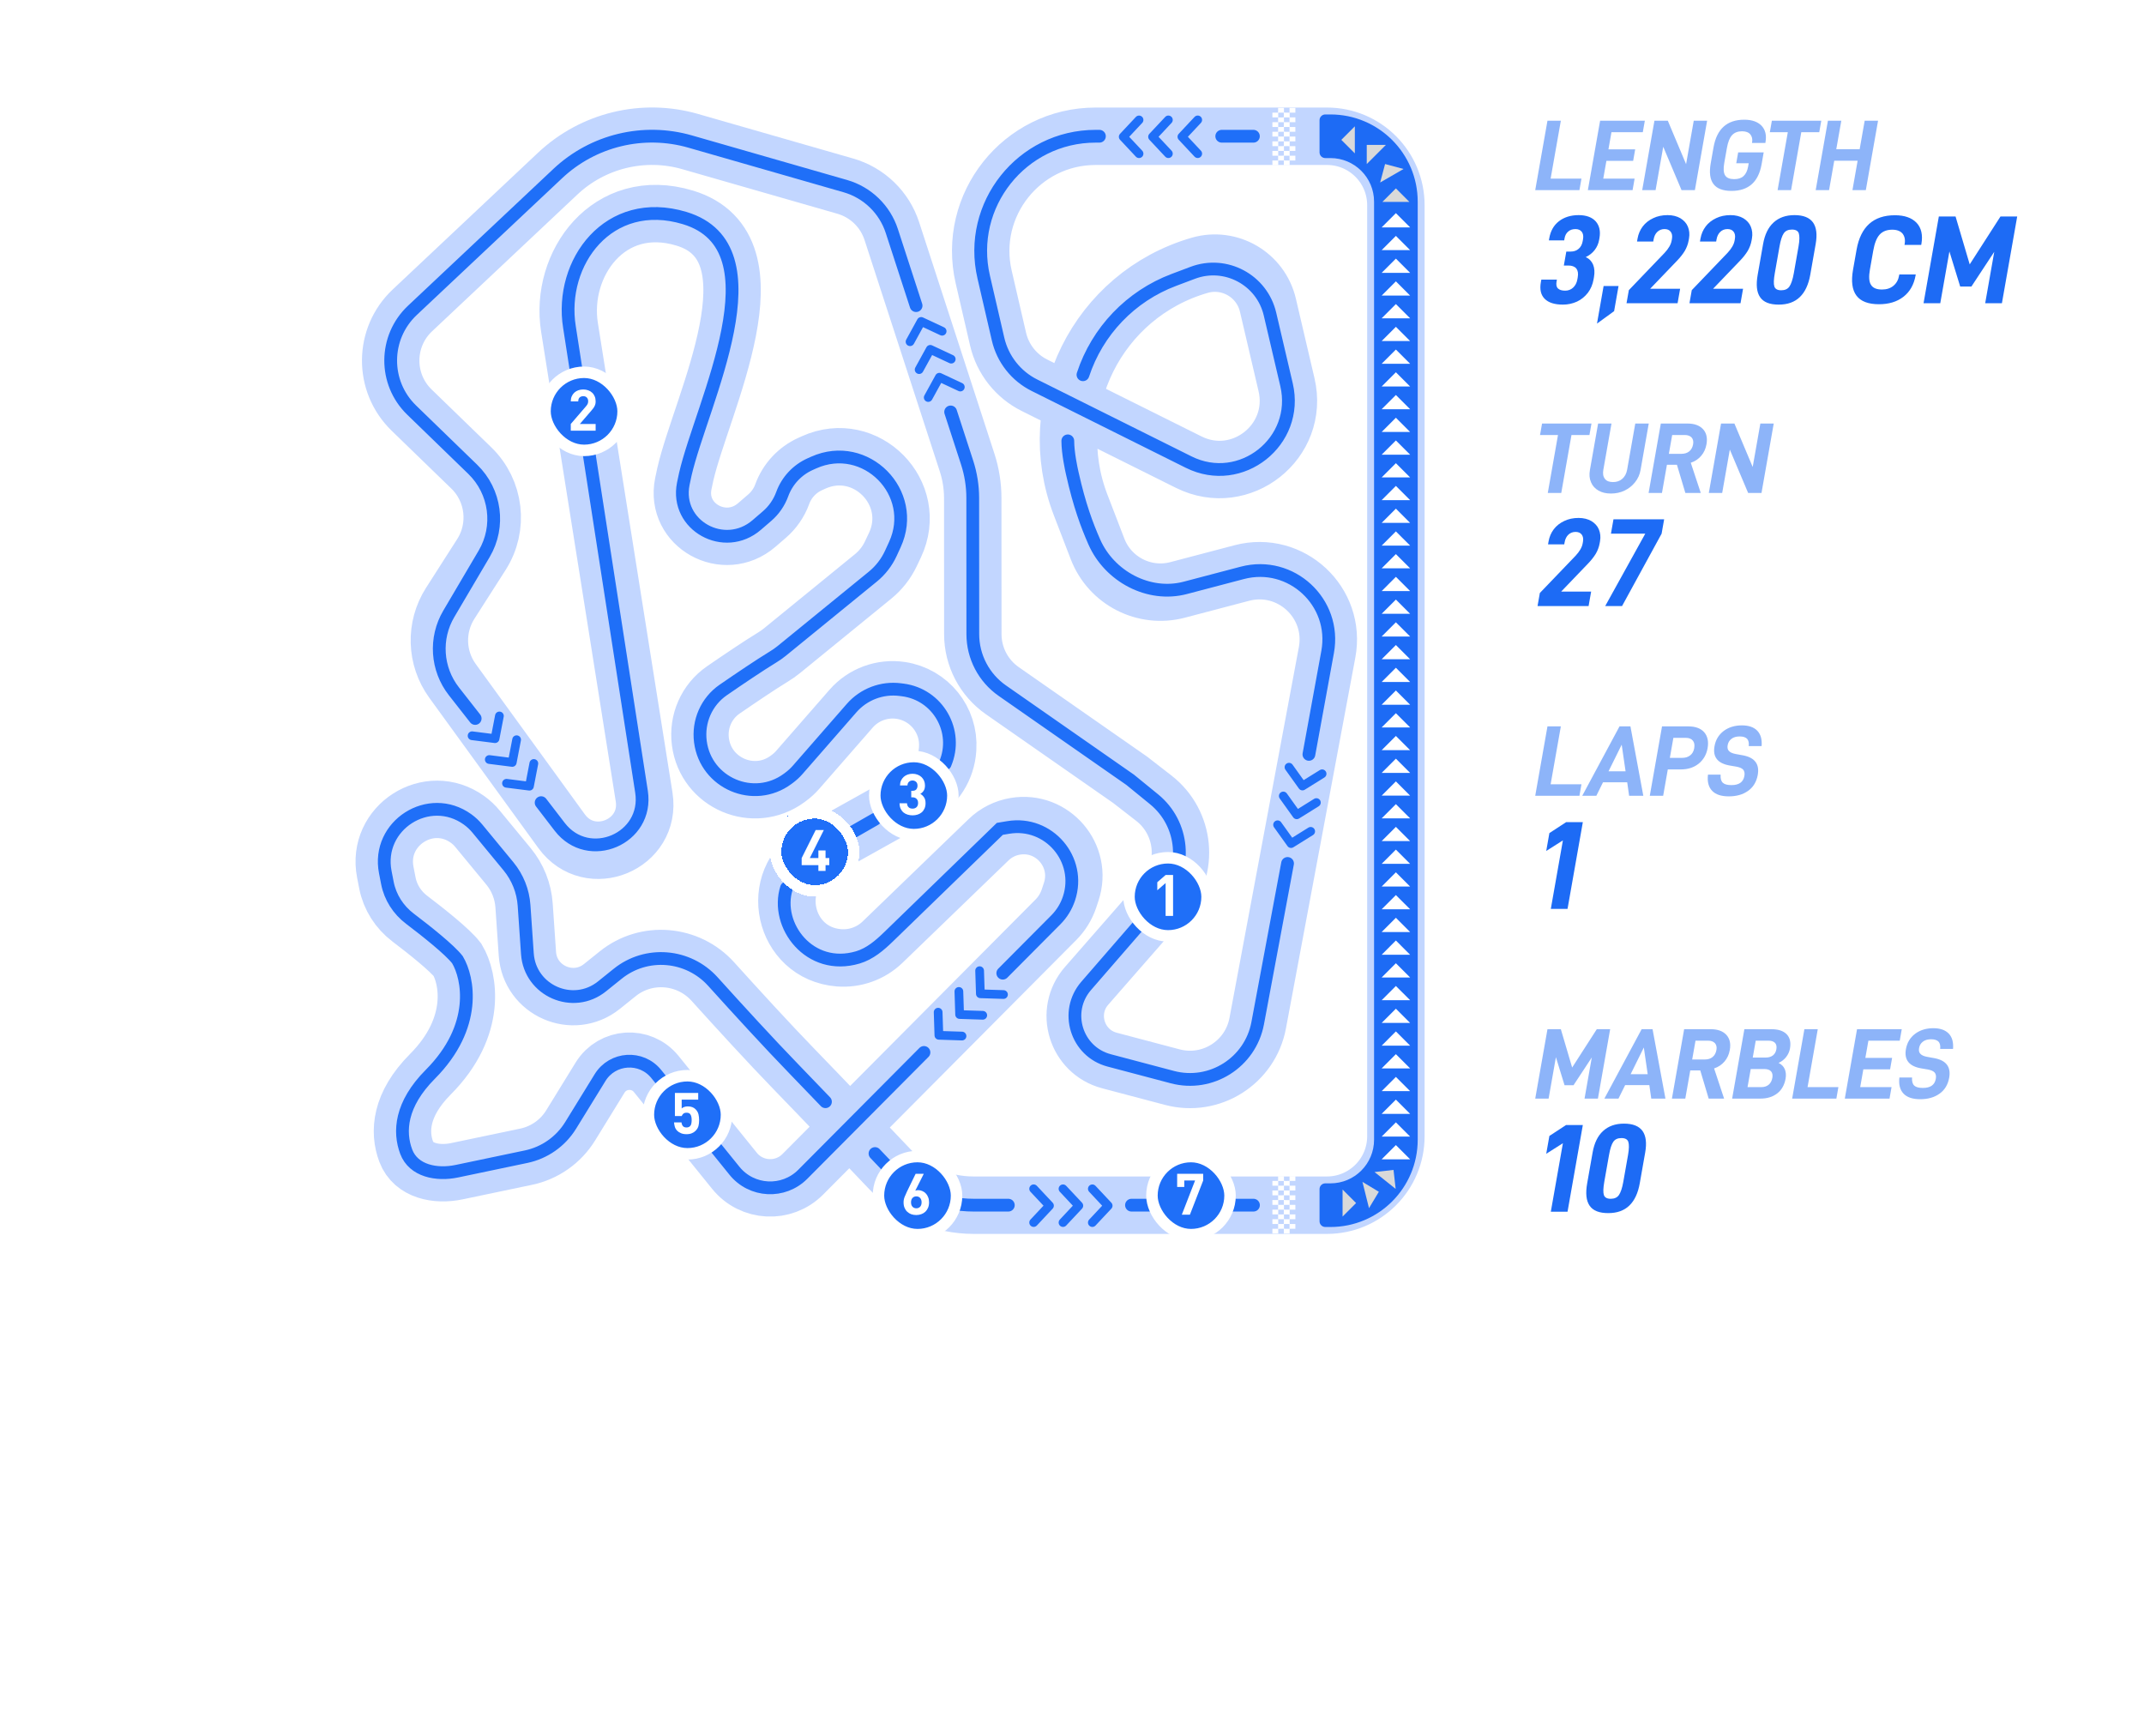 <svg width="168" height="136" viewBox="0 0 168 136" fill="none" xmlns="http://www.w3.org/2000/svg">
<path opacity="0.9" d="M0 0H162C165.314 0 168 2.686 168 6V130C168 133.314 165.314 136 162 136H0V0Z" fill="url(#paint0_linear_16897_29226)"/>
<path opacity="0.5" d="M121.257 9.458H122.305L121.504 13.995H123.92L123.762 14.894H120.298L121.257 9.458ZM126.271 10.356L126.034 11.703H128.13L127.971 12.601H125.875L125.629 13.995H128.085L127.927 14.894H124.423L125.382 9.458H128.886L128.727 10.356H126.271ZM133.767 9.458L132.809 14.894H131.761L130.328 11.498L129.729 14.894H128.681L129.639 9.458H130.687L132.119 12.861L132.719 9.458H133.767ZM134.05 12.79L134.269 11.545C134.524 10.104 135.324 9.379 136.676 9.379C137.276 9.379 137.728 9.536 138.032 9.851C138.329 10.167 138.438 10.592 138.34 11.143L138.331 11.199H137.283L137.292 11.143C137.335 10.899 137.284 10.694 137.153 10.529C137.02 10.371 136.804 10.285 136.508 10.285C136.172 10.285 135.906 10.387 135.718 10.592C135.529 10.797 135.398 11.136 135.316 11.601L135.109 12.774C135.03 13.223 135.053 13.546 135.178 13.743C135.303 13.94 135.543 14.035 135.887 14.035C136.207 14.035 136.452 13.956 136.626 13.791C136.797 13.633 136.922 13.381 136.98 13.05L137.026 12.79H136.05L136.2 11.939H138.2L138.036 12.869C137.79 14.263 137.004 14.957 135.676 14.957C134.332 14.957 133.794 14.24 134.05 12.79ZM142.554 10.356H141.146L140.346 14.894H139.29L140.09 10.356H138.682L138.84 9.458H142.712L142.554 10.356ZM147.161 9.458L146.203 14.894H145.155L145.56 12.593H143.728L143.323 14.894H142.275L143.233 9.458H144.281L143.887 11.695H145.719L146.113 9.458H147.161Z" fill="#1D6BF5"/>
<path d="M121.04 23.413C120.734 23.107 120.64 22.674 120.739 22.113L120.776 21.906H121.996L121.97 22.054C121.928 22.29 121.955 22.477 122.074 22.595C122.194 22.713 122.383 22.773 122.643 22.773C122.883 22.773 123.097 22.694 123.265 22.536C123.433 22.379 123.549 22.172 123.598 21.896L123.629 21.719C123.681 21.423 123.641 21.197 123.519 21.039C123.387 20.882 123.18 20.803 122.89 20.803H122.54L122.733 19.71H123.073C123.323 19.71 123.535 19.641 123.701 19.493C123.866 19.355 123.972 19.148 124.017 18.892L124.043 18.745C124.087 18.498 124.051 18.302 123.946 18.164C123.84 18.026 123.674 17.947 123.454 17.947C123.214 17.947 123.022 18.016 122.879 18.144C122.727 18.272 122.635 18.449 122.597 18.666L122.568 18.833H121.368L121.397 18.666C121.498 18.095 121.746 17.652 122.152 17.336C122.557 17.021 123.077 16.854 123.697 16.854C124.297 16.854 124.747 17.021 125.04 17.346C125.323 17.671 125.426 18.105 125.331 18.646L125.305 18.794C125.253 19.089 125.136 19.355 124.954 19.592C124.772 19.828 124.541 20.005 124.257 20.143C124.534 20.271 124.719 20.468 124.833 20.734C124.944 21.01 124.967 21.335 124.901 21.709L124.868 21.896C124.796 22.3 124.646 22.645 124.424 22.94C124.192 23.235 123.91 23.472 123.572 23.629C123.224 23.787 122.86 23.866 122.47 23.866C121.82 23.866 121.346 23.718 121.04 23.413ZM125.656 22.408H126.826L126.479 24.378L125.137 25.353L125.656 22.408ZM127.633 22.733L130.438 19.808C130.748 19.474 130.933 19.158 130.987 18.853L131.011 18.715C131.053 18.479 131.016 18.292 130.91 18.154C130.805 18.016 130.647 17.947 130.427 17.947C130.207 17.947 130.013 18.026 129.868 18.164C129.712 18.311 129.618 18.508 129.573 18.764L129.545 18.922H128.275L128.316 18.686C128.379 18.331 128.515 18.016 128.723 17.74C128.932 17.464 129.21 17.248 129.548 17.09C129.876 16.933 130.249 16.854 130.669 16.854C131.069 16.854 131.404 16.942 131.676 17.1C131.946 17.267 132.148 17.484 132.26 17.76C132.371 18.036 132.407 18.341 132.348 18.676L132.319 18.843C132.267 19.139 132.158 19.414 132.015 19.661C131.859 19.917 131.654 20.173 131.409 20.429L129.302 22.625H131.652L131.452 23.757H127.452L127.633 22.733ZM132.564 22.733L135.37 19.808C135.679 19.474 135.865 19.158 135.919 18.853L135.943 18.715C135.985 18.479 135.948 18.292 135.842 18.154C135.736 18.016 135.578 17.947 135.358 17.947C135.138 17.947 134.944 18.026 134.8 18.164C134.644 18.311 134.549 18.508 134.504 18.764L134.476 18.922H133.206L133.248 18.686C133.311 18.331 133.446 18.016 133.655 17.74C133.863 17.464 134.142 17.248 134.479 17.09C134.807 16.933 135.181 16.854 135.601 16.854C136.001 16.854 136.335 16.942 136.608 17.1C136.878 17.267 137.08 17.484 137.191 17.76C137.303 18.036 137.339 18.341 137.28 18.676L137.25 18.843C137.198 19.139 137.09 19.414 136.946 19.661C136.791 19.917 136.586 20.173 136.341 20.429L134.233 22.625H136.583L136.384 23.757H132.384L132.564 22.733ZM137.919 23.285C137.648 22.891 137.591 22.31 137.73 21.522L138.153 19.119C138.284 18.38 138.553 17.819 138.97 17.435C139.388 17.051 139.933 16.854 140.613 16.854C141.313 16.854 141.788 17.051 142.062 17.425C142.334 17.809 142.405 18.37 142.273 19.119L141.85 21.522C141.712 22.3 141.44 22.881 141.031 23.275C140.621 23.669 140.076 23.866 139.376 23.866C138.676 23.866 138.189 23.679 137.919 23.285ZM140.216 22.448C140.351 22.251 140.472 21.906 140.559 21.413L140.93 19.306C141.015 18.823 141.016 18.479 140.951 18.282C140.886 18.085 140.703 17.986 140.413 17.986C140.113 17.986 139.906 18.085 139.771 18.282C139.636 18.479 139.525 18.823 139.44 19.306L139.069 21.413C138.982 21.906 138.971 22.251 139.036 22.448C139.102 22.645 139.284 22.743 139.574 22.743C139.864 22.743 140.082 22.645 140.216 22.448ZM145.201 21.128L145.476 19.572C145.794 17.77 146.793 16.864 148.483 16.864C149.233 16.864 149.799 17.061 150.179 17.455C150.55 17.849 150.681 18.41 150.556 19.119L150.543 19.188H149.233L149.244 19.129C149.305 18.784 149.243 18.508 149.08 18.302C148.915 18.105 148.644 17.996 148.274 17.996C147.854 17.996 147.521 18.124 147.286 18.38C147.051 18.636 146.886 19.06 146.784 19.641L146.525 21.108C146.428 21.66 146.446 22.064 146.603 22.31C146.758 22.566 147.047 22.684 147.467 22.684C147.837 22.684 148.134 22.585 148.369 22.389C148.604 22.192 148.751 21.926 148.812 21.581L148.825 21.502H150.115L150.103 21.571C149.975 22.3 149.656 22.861 149.146 23.255C148.637 23.649 147.994 23.836 147.234 23.836C145.554 23.836 144.882 22.94 145.201 21.128ZM158.064 16.962L156.866 23.757H155.556L156.266 19.73L154.477 22.448H153.597L152.752 19.7L152.036 23.757H150.726L151.924 16.962H153.234L154.343 20.714L156.754 16.962H158.064Z" fill="#1D6BF5"/>
<path opacity="0.5" d="M124.546 34.082H123.138L122.338 38.62H121.282L122.082 34.082H120.674L120.833 33.184H124.705L124.546 34.082ZM125.259 38.439C124.982 38.281 124.788 38.069 124.67 37.785C124.544 37.502 124.52 37.186 124.583 36.824L125.225 33.184H126.273L125.637 36.792C125.581 37.108 125.62 37.344 125.757 37.517C125.887 37.691 126.105 37.769 126.393 37.769C126.681 37.769 126.919 37.691 127.117 37.517C127.316 37.344 127.445 37.108 127.501 36.792L128.137 33.184H129.193L128.551 36.824C128.488 37.186 128.344 37.502 128.118 37.785C127.892 38.069 127.622 38.281 127.291 38.439C126.959 38.597 126.61 38.667 126.234 38.667C125.858 38.667 125.535 38.597 125.259 38.439ZM131.402 36.414H130.618L130.229 38.62H129.181L130.139 33.184H132.235C132.771 33.184 133.177 33.334 133.446 33.625C133.714 33.917 133.805 34.311 133.717 34.807C133.653 35.169 133.512 35.469 133.301 35.713C133.089 35.965 132.817 36.146 132.486 36.257L133.269 38.62H132.061L131.402 36.414ZM130.769 35.556H131.761C132.001 35.556 132.204 35.492 132.363 35.366C132.521 35.24 132.626 35.051 132.669 34.807C132.708 34.586 132.667 34.413 132.554 34.279C132.432 34.153 132.261 34.082 132.021 34.082H131.029L130.769 35.556ZM138.986 33.184L138.028 38.62H136.98L135.546 35.225L134.948 38.62H133.9L134.858 33.184H135.906L137.338 36.588L137.938 33.184H138.986Z" fill="#1D6BF5"/>
<path d="M120.66 46.46L123.466 43.535C123.775 43.2 123.96 42.885 124.014 42.58L124.039 42.442C124.08 42.205 124.043 42.018 123.938 41.88C123.832 41.742 123.674 41.674 123.454 41.674C123.234 41.674 123.04 41.752 122.896 41.89C122.74 42.038 122.645 42.235 122.6 42.491L122.572 42.648H121.302L121.344 42.412C121.406 42.058 121.542 41.742 121.75 41.467C121.959 41.191 122.237 40.974 122.575 40.817C122.903 40.659 123.277 40.58 123.697 40.58C124.097 40.58 124.431 40.669 124.703 40.827C124.974 40.994 125.176 41.211 125.287 41.486C125.398 41.762 125.435 42.068 125.376 42.402L125.346 42.57C125.294 42.865 125.185 43.141 125.042 43.387C124.887 43.643 124.682 43.899 124.436 44.155L122.329 46.351H124.679L124.479 47.484H120.479L120.66 46.46ZM130.399 40.689L130.201 41.811L127.101 47.484H125.781L128.921 41.811H126.231L126.429 40.689H130.399Z" fill="#1D6BF5"/>
<path opacity="0.5" d="M121.257 56.911H122.305L121.504 61.449H123.92L123.762 62.347H120.298L121.257 56.911ZM127.505 61.291H125.609L125.087 62.347H123.983L126.902 56.911H127.758L128.767 62.347H127.655L127.505 61.291ZM127.377 60.432L127.073 58.344L126.041 60.432H127.377ZM133.536 57.368C133.802 57.675 133.897 58.092 133.804 58.62C133.715 59.124 133.474 59.534 133.102 59.834C132.729 60.133 132.262 60.283 131.702 60.283H130.686L130.323 62.347H129.275L130.233 56.911H132.297C132.857 56.911 133.269 57.068 133.536 57.368ZM132.441 59.18C132.607 59.054 132.713 58.864 132.756 58.62C132.801 58.36 132.764 58.163 132.645 58.022C132.526 57.88 132.347 57.809 132.091 57.809H131.123L130.846 59.377H131.814C132.062 59.377 132.273 59.314 132.441 59.18ZM134.162 61.961C133.877 61.669 133.768 61.244 133.833 60.692H134.825C134.805 60.992 134.863 61.204 135.001 61.331C135.139 61.456 135.361 61.512 135.673 61.512C136.265 61.512 136.603 61.275 136.687 60.795C136.725 60.582 136.69 60.417 136.597 60.306C136.497 60.196 136.327 60.117 136.079 60.07L135.574 59.983C134.602 59.826 134.195 59.321 134.345 58.471C134.434 57.966 134.671 57.572 135.06 57.273C135.448 56.981 135.93 56.832 136.49 56.832C137.034 56.832 137.433 56.974 137.703 57.257C137.973 57.541 138.078 57.943 138.036 58.455H137.028C137.058 58.195 137.011 58.006 136.897 57.88C136.774 57.761 136.585 57.699 136.321 57.699C136.049 57.699 135.83 57.761 135.672 57.888C135.506 58.014 135.412 58.179 135.375 58.392C135.342 58.581 135.371 58.731 135.48 58.841C135.58 58.951 135.758 59.03 136.014 59.077L136.58 59.18C137.493 59.353 137.885 59.857 137.735 60.708C137.637 61.26 137.38 61.677 136.978 61.961C136.574 62.252 136.069 62.394 135.469 62.394C134.877 62.394 134.438 62.252 134.162 61.961Z" fill="#1D6BF5"/>
<path d="M122.466 65.843L121.16 66.671L121.407 65.272L122.718 64.415H124.028L122.829 71.21H121.519L122.466 65.843Z" fill="#1D6BF5"/>
<path opacity="0.5" d="M126.169 80.637L125.21 86.073H124.162L124.73 82.851L123.299 85.025H122.595L121.918 82.827L121.346 86.073H120.298L121.257 80.637H122.305L123.191 83.639L125.121 80.637H126.169ZM129.239 85.018H127.343L126.821 86.073H125.717L128.636 80.637H129.492L130.501 86.073H129.389L129.239 85.018ZM129.111 84.159L128.807 82.071L127.775 84.159H129.111ZM133.23 83.867H132.446L132.057 86.073H131.009L131.967 80.637H134.063C134.599 80.637 135.005 80.787 135.274 81.078C135.542 81.37 135.633 81.764 135.545 82.26C135.481 82.623 135.341 82.922 135.13 83.166C134.917 83.418 134.645 83.6 134.314 83.71L135.097 86.073H133.889L133.23 83.867ZM132.597 83.009H133.589C133.829 83.009 134.032 82.946 134.191 82.82C134.349 82.694 134.454 82.504 134.497 82.26C134.536 82.04 134.495 81.866 134.382 81.732C134.261 81.606 134.089 81.535 133.849 81.535H132.857L132.597 83.009ZM139.848 83.757C139.939 83.97 139.966 84.222 139.915 84.513C139.827 85.01 139.607 85.396 139.264 85.664C138.911 85.939 138.472 86.073 137.944 86.073H135.728L136.686 80.637H138.814C139.35 80.637 139.743 80.771 140.001 81.031C140.258 81.299 140.344 81.669 140.259 82.15C140.216 82.394 140.114 82.615 139.957 82.82C139.793 83.024 139.599 83.174 139.365 83.276C139.593 83.387 139.756 83.552 139.848 83.757ZM137.576 81.535L137.342 82.859H138.342C138.582 82.859 138.768 82.804 138.916 82.694C139.063 82.583 139.156 82.418 139.192 82.213C139.231 81.992 139.196 81.827 139.089 81.709C138.981 81.598 138.816 81.535 138.576 81.535H137.576ZM138.591 84.986C138.742 84.86 138.838 84.679 138.879 84.442C138.917 84.23 138.882 84.064 138.776 83.938C138.669 83.82 138.496 83.757 138.248 83.757H137.184L136.934 85.175H137.998C138.246 85.175 138.441 85.112 138.591 84.986ZM141.389 80.637H142.437L141.637 85.175H144.053L143.895 86.073H140.431L141.389 80.637ZM146.404 81.535L146.166 82.883H148.262L148.104 83.781H146.008L145.762 85.175H148.218L148.06 86.073H144.556L145.514 80.637H149.018L148.86 81.535H146.404ZM149.162 85.687C148.877 85.396 148.768 84.97 148.833 84.419H149.825C149.805 84.718 149.863 84.931 150.001 85.057C150.139 85.183 150.361 85.238 150.673 85.238C151.265 85.238 151.603 85.002 151.687 84.521C151.725 84.309 151.69 84.143 151.597 84.033C151.497 83.922 151.327 83.844 151.079 83.796L150.574 83.71C149.602 83.552 149.195 83.048 149.345 82.197C149.434 81.693 149.671 81.299 150.06 81C150.448 80.708 150.93 80.558 151.49 80.558C152.034 80.558 152.433 80.7 152.703 80.984C152.973 81.267 153.078 81.669 153.036 82.181H152.028C152.058 81.921 152.011 81.732 151.897 81.606C151.774 81.488 151.585 81.425 151.321 81.425C151.049 81.425 150.83 81.488 150.672 81.614C150.506 81.74 150.412 81.906 150.375 82.118C150.342 82.307 150.371 82.457 150.48 82.567C150.58 82.678 150.758 82.757 151.014 82.804L151.58 82.906C152.493 83.079 152.885 83.584 152.735 84.435C152.637 84.986 152.38 85.404 151.978 85.687C151.574 85.979 151.069 86.121 150.469 86.121C149.877 86.121 149.438 85.979 149.162 85.687Z" fill="#1D6BF5"/>
<path d="M122.466 89.57L121.16 90.397L121.407 88.999L122.718 88.142H124.028L122.829 94.937H121.519L122.466 89.57ZM124.559 94.464C124.289 94.07 124.231 93.489 124.37 92.701L124.794 90.299C124.924 89.56 125.193 88.999 125.611 88.615C126.029 88.231 126.573 88.034 127.253 88.034C127.953 88.034 128.429 88.231 128.703 88.605C128.975 88.989 129.046 89.55 128.914 90.299L128.49 92.701C128.353 93.48 128.081 94.061 127.671 94.454C127.262 94.848 126.717 95.045 126.017 95.045C125.317 95.045 124.83 94.858 124.559 94.464ZM126.857 93.627C126.992 93.43 127.113 93.086 127.199 92.593L127.571 90.486C127.656 90.003 127.657 89.659 127.592 89.462C127.526 89.265 127.344 89.166 127.054 89.166C126.754 89.166 126.546 89.265 126.412 89.462C126.277 89.659 126.166 90.003 126.081 90.486L125.709 92.593C125.623 93.086 125.612 93.43 125.677 93.627C125.742 93.824 125.925 93.923 126.215 93.923C126.505 93.923 126.722 93.824 126.857 93.627Z" fill="#1D6BF5"/>
<path d="M98.753 10.676H85.85C80.06 10.676 75.776 16.064 77.081 21.705L78.207 26.569C78.57 28.14 79.616 29.466 81.059 30.185L93.144 36.207C97.236 38.246 101.852 34.594 100.81 30.143L99.352 23.913C98.795 21.535 96.36 20.108 94.013 20.784V20.784C85.996 23.096 81.68 31.778 84.677 39.565L86.002 43.007C86.97 45.521 89.673 46.904 92.277 46.218L97.306 44.895C101.14 43.886 104.718 47.214 103.989 51.11L98.552 80.165C97.974 83.25 94.897 85.195 91.863 84.392L86.934 83.089C84.353 82.406 83.387 79.249 85.144 77.239L91.163 70.355C93.208 68.016 92.863 64.44 90.41 62.535L88.556 61.096L78.541 54.115C77.093 53.106 76.229 51.453 76.228 49.688L76.222 39.019C76.221 38.076 76.073 37.138 75.781 36.241L69.882 18.105C69.328 16.399 67.962 15.08 66.238 14.584L54.08 11.092C50.417 10.04 46.471 10.995 43.697 13.607L32.312 24.32C30.07 26.431 30.044 29.987 32.255 32.13L36.93 36.662C38.773 38.448 39.103 41.285 37.721 43.448L35.279 47.267C34.083 49.138 34.154 51.55 35.459 53.348L44.002 65.118C46.226 68.181 51.065 66.177 50.471 62.438L44.622 25.631C43.843 20.697 47.698 15.291 53.648 17.086C61.299 19.393 54.973 31.613 53.698 37.168C53.649 37.381 53.596 37.632 53.54 37.913C52.891 41.18 56.772 43.309 59.295 41.135L60.104 40.438C60.642 39.975 61.052 39.382 61.295 38.715V38.715C61.676 37.668 62.463 36.819 63.477 36.358L63.74 36.238C67.849 34.369 72.054 38.641 70.123 42.719L69.806 43.387C69.481 44.075 69.005 44.681 68.416 45.162L61.253 51C61.034 51.179 60.802 51.338 60.56 51.485C59.492 52.137 57.936 53.189 56.674 54.058C55.36 54.963 54.677 56.53 54.882 58.112V58.112C55.304 61.37 59.069 62.976 61.713 61.027L61.813 60.953C62.07 60.764 62.305 60.548 62.514 60.308L66.69 55.525C67.66 54.414 69.131 53.874 70.591 54.094V54.094C72.809 54.429 74.402 56.406 74.258 58.645L74.254 58.709C74.158 60.197 73.314 61.535 72.012 62.262L63.929 66.776C60.107 68.911 61.379 74.706 65.743 75.043V75.043C67.004 75.141 68.245 74.694 69.154 73.816L77.467 65.79C78.04 65.237 78.767 64.871 79.552 64.74V64.74C82.477 64.249 84.874 67.047 83.94 69.863L83.764 70.395C83.555 71.023 83.204 71.595 82.737 72.064L62.904 92.006C61.393 93.525 58.898 93.397 57.551 91.73L51.421 84.145C50.25 82.697 47.999 82.841 47.022 84.427L44.715 88.174C43.937 89.436 42.675 90.323 41.224 90.627L35.796 91.764C34.213 92.095 32.397 91.745 31.829 90.231C31.247 88.678 31.372 86.53 33.721 84.169C37.461 80.409 36.696 76.621 35.846 75.196C35.234 74.406 33.418 72.965 32.115 71.976C31.21 71.29 30.575 70.303 30.357 69.188L30.19 68.331C29.475 64.666 33.615 62.018 36.642 64.204V64.204C36.927 64.41 37.185 64.651 37.408 64.923L39.844 67.877C40.561 68.747 40.988 69.819 41.065 70.943L41.325 74.724C41.524 77.626 44.905 79.106 47.172 77.282L48.402 76.294C50.652 74.484 53.927 74.764 55.861 76.907C57.809 79.065 60.24 81.721 62.199 83.742C64.673 86.294 67.639 89.405 69.733 91.61C71.438 93.405 73.803 94.424 76.279 94.424H103.979C106.962 94.424 109.379 92.006 109.379 89.024V16.076C109.379 13.094 106.962 10.676 103.979 10.676H98.753Z" stroke="#C2D6FF" stroke-width="4.5"/>
<path d="M98.215 10.674H95.734M86.148 10.674H85.85C80.06 10.674 75.776 16.062 77.081 21.703L78.207 26.567C78.57 28.138 79.616 29.464 81.059 30.183L93.144 36.205C97.236 38.244 101.852 34.592 100.81 30.141L99.514 24.607C98.886 21.921 96.038 20.401 93.457 21.375L91.971 21.935C88.598 23.206 85.983 25.937 84.859 29.361V29.361M102.564 59.104L104.031 51.076C104.742 47.186 101.169 43.876 97.345 44.883L92.878 46.058C90.012 46.813 86.93 45.164 85.742 42.449C85.169 41.141 84.585 39.595 84.03 37.115C84.024 37.09 84.019 37.065 84.013 37.04C83.959 36.806 83.671 35.504 83.671 34.54M100.89 67.65L98.551 80.162C97.974 83.248 94.897 85.193 91.862 84.39L86.91 83.08C84.334 82.399 83.365 79.253 85.111 77.241L91.095 70.343C93.092 68.042 92.79 64.544 90.427 62.619L88.556 61.094L78.541 54.113C77.093 53.104 76.229 51.451 76.228 49.686L76.222 39.017C76.221 38.074 76.073 37.136 75.781 36.239L74.491 32.274M71.783 23.945L69.882 18.102C69.328 16.397 67.962 15.078 66.238 14.582L54.08 11.09C50.417 10.037 46.471 10.993 43.697 13.605L32.312 24.318C30.07 26.429 30.044 29.985 32.255 32.128L37.045 36.772C38.835 38.507 39.205 41.243 37.938 43.391L35.167 48.093C34.038 50.007 34.198 52.417 35.569 54.166L37.234 56.291M42.402 62.886L43.856 64.778C46.127 67.732 50.839 65.714 50.268 62.032L46.095 35.122M78.576 76.247L82.737 72.063C83.204 71.593 83.555 71.022 83.764 70.393V70.393C84.778 67.336 82.175 64.298 78.999 64.83L78.346 64.939L69.614 73.407C68.916 74.083 68.154 74.733 67.222 75.01C63.432 76.137 60.703 72.483 61.629 69.574M72.4 82.456L62.904 92.004C61.393 93.523 58.898 93.395 57.551 91.728L51.421 84.144C50.25 82.695 47.999 82.839 47.022 84.425L44.715 88.171C43.937 89.434 42.675 90.321 41.224 90.625L35.796 91.762C34.213 92.094 32.397 91.743 31.829 90.229C31.247 88.676 31.372 86.528 33.721 84.167C37.461 80.407 36.696 76.619 35.846 75.194C35.234 74.404 33.418 72.963 32.115 71.975C31.21 71.288 30.575 70.301 30.357 69.186L30.19 68.329C29.475 64.664 33.615 62.016 36.642 64.202V64.202C36.927 64.408 37.185 64.65 37.408 64.921L39.844 67.875C40.561 68.745 40.988 69.817 41.065 70.941L41.325 74.722C41.524 77.624 44.905 79.104 47.172 77.281L48.402 76.292C50.652 74.482 53.927 74.762 55.861 76.905C57.809 79.063 60.24 81.719 62.199 83.74C62.861 84.423 63.764 85.362 64.681 86.318M88.661 94.422H98.219M79.01 94.422H76.279C73.803 94.422 71.437 93.402 69.732 91.606C69.366 91.222 68.974 90.809 68.563 90.377M74.06 59.849V59.849C75.148 57.293 73.491 54.405 70.735 54.055L70.54 54.03C69.108 53.848 67.678 54.392 66.728 55.48L62.514 60.306C62.305 60.546 62.07 60.762 61.813 60.951L61.713 61.025C59.069 62.974 55.304 61.368 54.882 58.111V58.111C54.677 56.529 55.36 54.961 56.674 54.056C57.936 53.187 59.492 52.135 60.56 51.483C60.802 51.336 61.034 51.177 61.253 50.998L68.39 45.181C68.996 44.687 69.481 44.06 69.807 43.349L70.121 42.665C71.98 38.612 67.825 34.42 63.756 36.242L63.486 36.363C62.467 36.819 61.675 37.669 61.293 38.718V38.718C61.051 39.381 60.643 39.972 60.108 40.433L59.295 41.133C56.772 43.307 52.891 41.178 53.54 37.911C53.596 37.63 53.649 37.379 53.698 37.166C54.973 31.611 61.299 19.391 53.648 17.084C47.698 15.289 43.805 20.556 44.622 25.629L45.117 28.819M66.938 65.122L68.563 64.19" stroke="#1F6FF8" stroke-linecap="round"/>
<path fill-rule="evenodd" clip-rule="evenodd" d="M94.086 9.145C94.223 9.274 94.23 9.491 94.101 9.628L93.081 10.717L94.101 11.805C94.23 11.943 94.223 12.159 94.086 12.288C93.948 12.417 93.731 12.41 93.602 12.273L92.363 10.95C92.24 10.819 92.24 10.614 92.363 10.483L93.602 9.161C93.731 9.023 93.948 9.016 94.086 9.145Z" fill="#1F6FF8"/>
<path fill-rule="evenodd" clip-rule="evenodd" d="M91.786 9.146C91.924 9.275 91.931 9.492 91.802 9.629L90.782 10.718L91.802 11.806C91.931 11.944 91.924 12.16 91.786 12.289C91.648 12.418 91.432 12.411 91.303 12.273L90.064 10.951C89.94 10.82 89.94 10.615 90.064 10.484L91.303 9.162C91.432 9.024 91.648 9.017 91.786 9.146Z" fill="#1F6FF8"/>
<path fill-rule="evenodd" clip-rule="evenodd" d="M89.487 9.147C89.625 9.276 89.632 9.493 89.503 9.63L88.483 10.719L89.503 11.807C89.632 11.945 89.625 12.161 89.487 12.29C89.35 12.419 89.133 12.412 89.004 12.274L87.765 10.952C87.641 10.821 87.641 10.616 87.765 10.485L89.004 9.163C89.133 9.025 89.35 9.018 89.487 9.147Z" fill="#1F6FF8"/>
<path fill-rule="evenodd" clip-rule="evenodd" d="M80.762 92.891C80.624 93.02 80.617 93.237 80.746 93.374L81.767 94.463L80.746 95.551C80.617 95.689 80.624 95.905 80.762 96.034C80.9 96.163 81.116 96.156 81.245 96.019L82.485 94.697C82.608 94.565 82.608 94.36 82.485 94.229L81.245 92.907C81.116 92.769 80.9 92.762 80.762 92.891Z" fill="#1F6FF8"/>
<path fill-rule="evenodd" clip-rule="evenodd" d="M83.061 92.892C82.924 93.021 82.917 93.238 83.046 93.375L84.066 94.464L83.046 95.552C82.917 95.69 82.924 95.906 83.061 96.035C83.199 96.164 83.415 96.157 83.545 96.019L84.784 94.698C84.907 94.566 84.907 94.361 84.784 94.23L83.545 92.908C83.415 92.77 83.199 92.763 83.061 92.892Z" fill="#1F6FF8"/>
<path fill-rule="evenodd" clip-rule="evenodd" d="M85.36 92.893C85.222 93.022 85.216 93.239 85.345 93.376L86.365 94.465L85.345 95.553C85.216 95.691 85.222 95.907 85.36 96.036C85.498 96.165 85.714 96.158 85.843 96.02L87.083 94.698C87.206 94.567 87.206 94.362 87.083 94.231L85.843 92.909C85.714 92.771 85.498 92.764 85.36 92.893Z" fill="#1F6FF8"/>
<path fill-rule="evenodd" clip-rule="evenodd" d="M100.805 59.831C100.958 59.722 101.172 59.757 101.282 59.91L102.15 61.123L103.417 60.335C103.577 60.235 103.788 60.284 103.887 60.444C103.987 60.604 103.938 60.815 103.778 60.915L102.24 61.873C102.087 61.968 101.886 61.928 101.781 61.782L100.726 60.309C100.616 60.155 100.651 59.941 100.805 59.831Z" fill="#1F6FF8"/>
<path fill-rule="evenodd" clip-rule="evenodd" d="M100.358 62.086C100.511 61.977 100.725 62.012 100.834 62.165L101.703 63.378L102.969 62.59C103.13 62.49 103.34 62.539 103.44 62.699C103.54 62.859 103.491 63.07 103.331 63.17L101.792 64.128C101.639 64.223 101.439 64.183 101.334 64.037L100.279 62.563C100.169 62.41 100.204 62.196 100.358 62.086Z" fill="#1F6FF8"/>
<path fill-rule="evenodd" clip-rule="evenodd" d="M99.91 64.341C100.064 64.231 100.277 64.267 100.387 64.42L101.256 65.633L102.522 64.844C102.682 64.745 102.893 64.794 102.993 64.954C103.093 65.114 103.044 65.325 102.883 65.425L101.345 66.383C101.192 66.478 100.991 66.438 100.887 66.292L99.831 64.818C99.722 64.665 99.757 64.451 99.91 64.341Z" fill="#1F6FF8"/>
<path fill-rule="evenodd" clip-rule="evenodd" d="M39.198 55.758C39.012 55.722 38.833 55.843 38.797 56.029L38.515 57.493L37.035 57.306C36.848 57.282 36.677 57.415 36.653 57.602C36.629 57.789 36.762 57.96 36.949 57.984L38.747 58.212C38.926 58.234 39.092 58.114 39.126 57.937L39.469 56.158C39.505 55.972 39.383 55.793 39.198 55.758Z" fill="#1F6FF8"/>
<path fill-rule="evenodd" clip-rule="evenodd" d="M40.546 57.62C40.361 57.584 40.181 57.705 40.146 57.891L39.863 59.356L38.383 59.168C38.196 59.145 38.025 59.277 38.001 59.464C37.978 59.652 38.11 59.823 38.297 59.846L40.095 60.074C40.274 60.097 40.44 59.977 40.474 59.8L40.817 58.02C40.853 57.835 40.731 57.656 40.546 57.62Z" fill="#1F6FF8"/>
<path fill-rule="evenodd" clip-rule="evenodd" d="M41.895 59.481C41.709 59.445 41.53 59.567 41.494 59.752L41.212 61.217L39.732 61.029C39.545 61.006 39.374 61.138 39.35 61.326C39.326 61.513 39.459 61.684 39.646 61.708L41.444 61.935C41.623 61.958 41.788 61.838 41.822 61.661L42.166 59.882C42.201 59.696 42.08 59.517 41.895 59.481Z" fill="#1F6FF8"/>
<path fill-rule="evenodd" clip-rule="evenodd" d="M76.751 75.709C76.939 75.703 77.097 75.851 77.103 76.039L77.151 77.53L78.642 77.578C78.831 77.585 78.979 77.742 78.973 77.931C78.967 78.12 78.809 78.268 78.62 78.262L76.809 78.203C76.629 78.197 76.484 78.053 76.478 77.873L76.42 76.061C76.414 75.873 76.562 75.715 76.751 75.709Z" fill="#1F6FF8"/>
<path fill-rule="evenodd" clip-rule="evenodd" d="M75.126 77.335C75.314 77.329 75.472 77.477 75.478 77.665L75.526 79.156L77.017 79.204C77.206 79.21 77.354 79.368 77.348 79.557C77.342 79.746 77.184 79.894 76.995 79.888L75.184 79.829C75.004 79.823 74.859 79.679 74.853 79.499L74.795 77.687C74.789 77.499 74.937 77.341 75.126 77.335Z" fill="#1F6FF8"/>
<path fill-rule="evenodd" clip-rule="evenodd" d="M73.501 78.962C73.689 78.956 73.847 79.104 73.853 79.292L73.901 80.783L75.392 80.831C75.581 80.837 75.729 80.995 75.723 81.184C75.717 81.373 75.559 81.521 75.37 81.515L73.559 81.456C73.379 81.45 73.234 81.306 73.228 81.126L73.17 79.314C73.164 79.126 73.312 78.968 73.501 78.962Z" fill="#1F6FF8"/>
<path fill-rule="evenodd" clip-rule="evenodd" d="M72.57 31.444C72.736 31.535 72.943 31.474 73.034 31.309L73.753 30.002L75.104 30.634C75.275 30.714 75.478 30.64 75.558 30.469C75.638 30.298 75.564 30.095 75.394 30.015L73.752 29.247C73.589 29.17 73.394 29.233 73.308 29.392L72.435 30.98C72.344 31.145 72.405 31.353 72.57 31.444Z" fill="#1F6FF8"/>
<path fill-rule="evenodd" clip-rule="evenodd" d="M71.858 29.258C72.023 29.349 72.231 29.289 72.322 29.123L73.04 27.816L74.391 28.448C74.562 28.529 74.766 28.455 74.846 28.284C74.926 28.113 74.852 27.909 74.681 27.829L73.04 27.061C72.877 26.985 72.682 27.048 72.595 27.206L71.723 28.794C71.632 28.96 71.692 29.168 71.858 29.258Z" fill="#1F6FF8"/>
<path fill-rule="evenodd" clip-rule="evenodd" d="M71.146 27.072C71.311 27.163 71.519 27.102 71.61 26.937L72.328 25.63L73.679 26.262C73.85 26.342 74.054 26.268 74.134 26.097C74.214 25.926 74.14 25.723 73.969 25.643L72.328 24.875C72.165 24.798 71.97 24.861 71.883 25.019L71.011 26.608C70.92 26.773 70.98 26.981 71.146 27.072Z" fill="#1F6FF8"/>
<path fill-rule="evenodd" clip-rule="evenodd" d="M101.056 8.824H101.503V8.449H101.046V8.824C100.991 8.822 100.933 8.823 100.875 8.824H100.875H100.875C100.781 8.826 100.686 8.828 100.608 8.816V8.449H100.151C100.148 8.496 100.15 8.545 100.151 8.594V8.594V8.594C100.153 8.675 100.155 8.756 100.141 8.824H99.703V9.199H100.151V9.574H99.703V9.949H100.15V10.324C100.081 10.325 100.001 10.324 99.924 10.324H99.924H99.924C99.84 10.324 99.761 10.324 99.703 10.324V10.699H100.151C100.148 10.746 100.15 10.795 100.151 10.844C100.153 10.925 100.155 11.007 100.141 11.074H99.703V11.449H100.151V11.824H99.703V12.199H100.15V12.574C100.081 12.575 100.001 12.574 99.924 12.574H99.924H99.924H99.924H99.924H99.923H99.923C99.84 12.574 99.761 12.574 99.703 12.574V12.949H100.16V12.582C100.238 12.571 100.333 12.572 100.427 12.574C100.485 12.575 100.543 12.576 100.597 12.574V12.949H101.055V12.574H101.502V12.199H101.065C101.051 12.132 101.053 12.05 101.055 11.969C101.056 11.92 101.057 11.871 101.055 11.824H101.503V11.449C101.445 11.449 101.366 11.449 101.282 11.449H101.282H101.282H101.282C101.205 11.449 101.125 11.45 101.056 11.449V11.074H101.503V10.699H101.055V10.324H101.502V9.949H101.065C101.051 9.881 101.053 9.8 101.055 9.719V9.719C101.056 9.67 101.057 9.621 101.055 9.574H101.503V9.199C101.445 9.199 101.365 9.199 101.282 9.199H101.282H101.282H101.282H101.282C101.205 9.199 101.125 9.2 101.056 9.199V8.824ZM101.046 9.574V9.207C100.968 9.196 100.873 9.197 100.779 9.199C100.721 9.2 100.662 9.201 100.608 9.199V9.574H101.046ZM100.597 9.574H100.16V9.949C100.214 9.947 100.272 9.948 100.33 9.949C100.425 9.951 100.519 9.953 100.597 9.941V9.574ZM101.046 10.699H100.608V11.066C100.686 11.078 100.781 11.076 100.875 11.074C100.933 11.073 100.991 11.072 101.046 11.074V10.699ZM100.597 10.699V10.324C100.543 10.326 100.485 10.325 100.427 10.324C100.333 10.322 100.238 10.321 100.16 10.332V10.699H100.597ZM100.329 9.2H100.329H100.329C100.271 9.199 100.213 9.198 100.159 9.2V8.825H100.597V9.191C100.518 9.203 100.424 9.201 100.329 9.2H100.329H100.329ZM100.16 11.824V12.199C100.214 12.197 100.272 12.198 100.33 12.199C100.425 12.201 100.519 12.203 100.597 12.191V11.824H100.16ZM100.608 11.824H101.046V11.457C100.968 11.446 100.873 11.447 100.779 11.449C100.721 11.45 100.663 11.451 100.608 11.449V11.824ZM100.16 11.45C100.214 11.448 100.271 11.449 100.329 11.45H100.329C100.424 11.451 100.518 11.453 100.597 11.441V11.075H100.16V11.45ZM100.877 12.575H100.877C100.782 12.576 100.687 12.578 100.609 12.566V12.2H101.046V12.575C100.992 12.573 100.935 12.574 100.877 12.575ZM100.877 10.325H100.877C100.782 10.326 100.687 10.328 100.609 10.316V9.95H101.046V10.325C100.992 10.323 100.935 10.324 100.877 10.325Z" fill="white"/>
<path fill-rule="evenodd" clip-rule="evenodd" d="M101.056 92.523H101.503V92.148H101.046V92.523C100.991 92.521 100.933 92.522 100.875 92.523H100.875H100.875C100.781 92.525 100.686 92.527 100.608 92.515V92.148H100.151C100.148 92.195 100.15 92.244 100.151 92.293V92.293V92.293C100.153 92.375 100.155 92.456 100.141 92.523H99.703V92.898H100.151V93.273H99.703V93.648H100.15V94.023C100.081 94.024 100.001 94.024 99.924 94.023H99.924H99.924C99.84 94.023 99.761 94.023 99.703 94.023V94.398H100.151C100.148 94.445 100.15 94.494 100.151 94.543C100.153 94.625 100.155 94.706 100.141 94.773H99.703V95.148H100.151V95.523H99.703V95.898H100.15V96.273C100.081 96.274 100.001 96.274 99.924 96.273H99.924H99.924H99.924H99.924H99.923H99.923C99.84 96.273 99.761 96.273 99.703 96.273V96.648H100.16V96.282C100.238 96.27 100.333 96.272 100.427 96.273C100.485 96.274 100.543 96.275 100.597 96.273V96.648H101.055V96.273H101.502V95.898H101.065C101.051 95.831 101.053 95.75 101.055 95.668C101.056 95.619 101.057 95.57 101.055 95.523H101.503V95.148C101.445 95.148 101.366 95.148 101.282 95.148H101.282H101.282H101.282C101.205 95.149 101.125 95.149 101.056 95.148V94.773H101.503V94.398H101.055V94.023H101.502V93.648H101.065C101.051 93.581 101.053 93.5 101.055 93.418V93.418C101.056 93.369 101.057 93.32 101.055 93.273H101.503V92.898C101.445 92.898 101.365 92.898 101.282 92.898H101.282H101.282H101.282H101.282C101.205 92.899 101.125 92.899 101.056 92.898V92.523ZM101.046 93.273V92.907C100.968 92.895 100.873 92.897 100.779 92.898C100.721 92.899 100.662 92.9 100.608 92.898V93.273H101.046ZM100.597 93.273H100.16V93.648C100.214 93.646 100.272 93.647 100.33 93.648C100.425 93.65 100.519 93.652 100.597 93.64V93.273ZM101.046 94.398H100.608V94.765C100.686 94.777 100.781 94.775 100.875 94.773C100.933 94.772 100.991 94.771 101.046 94.773V94.398ZM100.597 94.398V94.023C100.543 94.025 100.485 94.024 100.427 94.023C100.333 94.022 100.238 94.02 100.16 94.032V94.398H100.597ZM100.329 92.899H100.329H100.329C100.271 92.898 100.213 92.897 100.159 92.899V92.524H100.597V92.891C100.518 92.902 100.424 92.9 100.329 92.899H100.329H100.329ZM100.16 95.523V95.898C100.214 95.896 100.272 95.897 100.33 95.898C100.425 95.9 100.519 95.902 100.597 95.89V95.523H100.16ZM100.608 95.523H101.046V95.157C100.968 95.145 100.873 95.147 100.779 95.148C100.721 95.149 100.663 95.15 100.608 95.148V95.523ZM100.16 95.149C100.214 95.147 100.271 95.148 100.329 95.149H100.329C100.424 95.15 100.518 95.152 100.597 95.141V94.774H100.16V95.149ZM100.877 96.274H100.877C100.782 96.275 100.687 96.277 100.609 96.266V95.899H101.046V96.274C100.992 96.272 100.935 96.273 100.877 96.274ZM100.877 94.024H100.877C100.782 94.025 100.687 94.027 100.609 94.016V93.649H101.046V94.024C100.992 94.022 100.935 94.023 100.877 94.024Z" fill="white"/>
<path d="M103.847 12.385H104.252C106.14 12.385 107.67 13.915 107.67 15.803V85.451V89.296C107.67 91.184 106.14 92.714 104.252 92.714H103.847C103.599 92.714 103.397 92.916 103.397 93.164V95.683C103.397 95.931 103.599 96.133 103.847 96.133H104.252C108.028 96.133 111.089 93.072 111.089 89.296V85.451V15.803C111.089 12.028 108.028 8.967 104.252 8.967H103.847C103.599 8.967 103.397 9.168 103.397 9.417V11.935C103.397 12.184 103.599 12.385 103.847 12.385Z" fill="#1D6BF5"/>
<path d="M106.163 12.016L105.104 10.957L106.163 9.897L106.163 12.016Z" fill="#D9D9D9"/>
<path d="M107.097 12.852V11.354H108.594L107.097 12.852Z" fill="#D9D9D9"/>
<path d="M108.146 14.299L108.533 12.852L109.98 13.24L108.146 14.299Z" fill="#D9D9D9"/>
<path d="M106.76 92.602L108.044 93.373L107.273 94.657L106.76 92.602Z" fill="#D9D9D9"/>
<path d="M105.202 93.197L106.261 94.256L105.202 95.316L105.202 93.197Z" fill="#D9D9D9"/>
<path d="M108.264 90.83L109.379 89.715L110.495 90.83L108.264 90.83Z" fill="white"/>
<path d="M108.264 89.05L109.379 87.934L110.495 89.05L108.264 89.05Z" fill="white"/>
<path d="M108.264 87.269L109.379 86.153L110.495 87.269L108.264 87.269Z" fill="white"/>
<path d="M108.264 85.488L109.379 84.373L110.495 85.488L108.264 85.488Z" fill="white"/>
<path d="M108.264 83.707L109.379 82.592L110.495 83.707L108.264 83.707Z" fill="white"/>
<path d="M108.264 81.926L109.379 80.81L110.495 81.926L108.264 81.926Z" fill="white"/>
<path d="M108.264 80.145L109.379 79.03L110.495 80.145L108.264 80.145Z" fill="white"/>
<path d="M108.264 78.364L109.379 77.249L110.495 78.364L108.264 78.364Z" fill="white"/>
<path d="M108.264 76.584L109.379 75.469L110.495 76.584L108.264 76.584Z" fill="white"/>
<path d="M108.264 74.803L109.379 73.687L110.495 74.803L108.264 74.803Z" fill="white"/>
<path d="M108.264 73.022L109.379 71.906L110.495 73.022L108.264 73.022Z" fill="white"/>
<path d="M108.264 71.241L109.379 70.126L110.495 71.241L108.264 71.241Z" fill="white"/>
<path d="M108.264 69.46L109.379 68.344L110.495 69.46L108.264 69.46Z" fill="white"/>
<path d="M108.264 67.68L109.379 66.564L110.495 67.68L108.264 67.68Z" fill="white"/>
<path d="M108.264 65.898L109.379 64.783L110.495 65.898L108.264 65.898Z" fill="white"/>
<path d="M108.264 64.118L109.379 63.003L110.495 64.118L108.264 64.118Z" fill="white"/>
<path d="M108.264 62.337L109.379 61.221L110.495 62.337L108.264 62.337Z" fill="white"/>
<path d="M108.264 60.556L109.379 59.44L110.495 60.556L108.264 60.556Z" fill="white"/>
<path d="M108.264 58.775L109.379 57.66L110.495 58.775L108.264 58.775Z" fill="white"/>
<path d="M108.264 56.994L109.379 55.879L110.495 56.994L108.264 56.994Z" fill="white"/>
<path d="M108.264 55.214L109.379 54.098L110.495 55.214L108.264 55.214Z" fill="white"/>
<path d="M108.264 53.433L109.379 52.317L110.495 53.433L108.264 53.433Z" fill="white"/>
<path d="M108.264 51.651L109.379 50.536L110.495 51.651L108.264 51.651Z" fill="white"/>
<path d="M108.264 49.871L109.379 48.756L110.495 49.871L108.264 49.871Z" fill="white"/>
<path d="M108.264 48.09L109.379 46.974L110.495 48.09L108.264 48.09Z" fill="white"/>
<path d="M108.264 46.31L109.379 45.194L110.495 46.31L108.264 46.31Z" fill="white"/>
<path d="M108.264 44.528L109.379 43.413L110.495 44.528L108.264 44.528Z" fill="white"/>
<path d="M108.264 42.748L109.379 41.633L110.495 42.748L108.264 42.748Z" fill="white"/>
<path d="M108.264 40.967L109.379 39.851L110.495 40.967L108.264 40.967Z" fill="white"/>
<path d="M108.264 39.185L109.379 38.07L110.495 39.185L108.264 39.185Z" fill="white"/>
<path d="M108.264 37.405L109.379 36.29L110.495 37.405L108.264 37.405Z" fill="white"/>
<path d="M108.264 35.624L109.379 34.509L110.495 35.624L108.264 35.624Z" fill="white"/>
<path d="M108.264 33.844L109.379 32.728L110.495 33.844L108.264 33.844Z" fill="white"/>
<path d="M108.264 32.062L109.379 30.947L110.495 32.062L108.264 32.062Z" fill="white"/>
<path d="M108.264 30.281L109.379 29.166L110.495 30.281L108.264 30.281Z" fill="white"/>
<path d="M108.264 28.501L109.379 27.386L110.495 28.501L108.264 28.501Z" fill="white"/>
<path d="M108.264 26.72L109.379 25.604L110.495 26.72L108.264 26.72Z" fill="white"/>
<path d="M108.264 24.939L109.379 23.824L110.495 24.939L108.264 24.939Z" fill="white"/>
<path d="M108.264 23.158L109.379 22.043L110.495 23.158L108.264 23.158Z" fill="white"/>
<path d="M108.264 21.378L109.379 20.262L110.495 21.378L108.264 21.378Z" fill="white"/>
<path d="M108.264 19.597L109.379 18.481L110.495 19.597L108.264 19.597Z" fill="white"/>
<path d="M108.264 17.815L109.379 16.7L110.495 17.815L108.264 17.815Z" fill="white"/>
<path d="M108.32 15.82L109.379 14.761L110.439 15.82H108.32Z" fill="#D9D9D9"/>
<path d="M107.706 91.828L109.194 91.661L109.362 93.149L107.706 91.828Z" fill="#D9D9D9"/>
<path d="M106.029 14.882H105.359V16.999H104.859V14.882H104.189V14.435H106.029V14.882Z" fill="white"/>
<path d="M103.965 16.999H103.385L102.885 15.976H102.525V16.999H102.024V14.435H103.029C103.158 14.435 103.275 14.457 103.378 14.5C103.481 14.541 103.569 14.598 103.641 14.669C103.713 14.739 103.767 14.822 103.803 14.918C103.841 15.011 103.86 15.112 103.86 15.22C103.86 15.312 103.847 15.393 103.821 15.465C103.797 15.537 103.763 15.602 103.72 15.659C103.677 15.715 103.626 15.763 103.569 15.803C103.514 15.842 103.455 15.872 103.392 15.893L103.965 16.999ZM103.36 15.22C103.36 15.12 103.326 15.038 103.259 14.976C103.194 14.913 103.107 14.882 102.996 14.882H102.525V15.559H102.996C103.107 15.559 103.194 15.527 103.259 15.465C103.326 15.403 103.36 15.321 103.36 15.22Z" fill="white"/>
<path d="M101.709 16.999H101.187L101.036 16.545H100.125L99.97 16.999H99.448L100.381 14.435H100.773L101.709 16.999ZM100.903 16.124L100.589 15.191L100.265 16.124H100.903Z" fill="white"/>
<path d="M99.536 14.882H98.866V16.999H98.366V14.882H97.696V14.435H99.536V14.882Z" fill="white"/>
<path d="M97.416 16.243C97.416 16.368 97.391 16.478 97.34 16.574C97.292 16.67 97.225 16.752 97.138 16.819C97.055 16.884 96.955 16.934 96.84 16.97C96.725 17.004 96.6 17.02 96.465 17.02C96.271 17.02 96.097 16.997 95.943 16.948C95.792 16.898 95.654 16.809 95.529 16.682L95.853 16.358C95.935 16.44 96.028 16.496 96.134 16.527C96.24 16.558 96.353 16.574 96.472 16.574C96.621 16.574 96.734 16.548 96.811 16.495C96.888 16.44 96.926 16.36 96.926 16.257C96.926 16.164 96.9 16.092 96.847 16.041C96.82 16.017 96.79 15.999 96.757 15.987C96.726 15.973 96.68 15.961 96.62 15.951L96.311 15.908C96.092 15.877 95.927 15.806 95.814 15.696C95.691 15.573 95.63 15.405 95.63 15.192C95.63 15.076 95.65 14.972 95.691 14.879C95.732 14.783 95.791 14.701 95.868 14.634C95.945 14.564 96.038 14.51 96.148 14.472C96.259 14.433 96.384 14.414 96.523 14.414C96.701 14.414 96.855 14.437 96.987 14.482C97.119 14.528 97.24 14.605 97.351 14.713L97.034 15.026C96.953 14.949 96.865 14.901 96.771 14.882C96.68 14.861 96.593 14.85 96.508 14.85C96.374 14.85 96.275 14.882 96.21 14.947C96.145 15.009 96.112 15.085 96.112 15.174C96.112 15.207 96.118 15.24 96.13 15.271C96.142 15.302 96.162 15.331 96.188 15.357C96.215 15.381 96.247 15.403 96.285 15.422C96.326 15.439 96.373 15.451 96.426 15.458L96.728 15.501C96.846 15.518 96.943 15.543 97.02 15.577C97.097 15.608 97.162 15.649 97.218 15.699C97.287 15.764 97.338 15.842 97.369 15.933C97.4 16.024 97.416 16.128 97.416 16.243Z" fill="white"/>
<path d="M103.243 88.607C103.243 88.703 103.243 88.799 103.243 88.895C103.243 88.988 103.236 89.079 103.221 89.168C103.207 89.257 103.182 89.342 103.146 89.424C103.11 89.505 103.056 89.582 102.984 89.654C102.9 89.738 102.799 89.801 102.681 89.841C102.566 89.88 102.441 89.899 102.307 89.899H101.382V87.336H102.307C102.441 87.336 102.566 87.356 102.681 87.397C102.799 87.436 102.9 87.497 102.984 87.581C103.056 87.653 103.11 87.728 103.146 87.808C103.182 87.887 103.207 87.969 103.221 88.056C103.236 88.142 103.243 88.232 103.243 88.326C103.243 88.417 103.243 88.511 103.243 88.607ZM102.743 88.607C102.743 88.511 102.741 88.428 102.739 88.358C102.737 88.286 102.732 88.224 102.725 88.171C102.717 88.118 102.707 88.074 102.692 88.038C102.678 88.002 102.659 87.969 102.635 87.941C102.591 87.888 102.54 87.848 102.48 87.822C102.42 87.796 102.347 87.782 102.26 87.782H101.882V89.453H102.26C102.347 89.453 102.42 89.439 102.48 89.413C102.54 89.387 102.591 89.347 102.635 89.294C102.68 89.237 102.709 89.156 102.721 89.053C102.735 88.95 102.743 88.801 102.743 88.607Z" fill="white"/>
<path d="M100.784 89.899H100.338L99.323 88.326V89.899H98.822V87.336H99.269L100.284 88.906V87.336H100.784V89.899Z" fill="white"/>
<path d="M98.331 89.899H96.643V87.336H98.331V87.782H97.143V88.383H98.155V88.83H97.143V89.453H98.331V89.899Z" fill="white"/>
<rect x="88.465" y="67.204" width="6.12" height="6.12" rx="3.06" fill="#1F6FF8"/>
<rect x="88.465" y="67.204" width="6.12" height="6.12" rx="3.06" stroke="white" stroke-width="0.9"/>
<path d="M91.92 71.759H91.335V69.185L90.683 69.752V69.122L91.335 68.555H91.92V71.759Z" fill="white"/>
<rect x="68.546" y="59.272" width="6.12" height="6.12" rx="3.06" fill="#1F6FF8"/>
<rect x="68.546" y="59.272" width="6.12" height="6.12" rx="3.06" stroke="white" stroke-width="0.9"/>
<path d="M72.525 62.927C72.525 63.086 72.498 63.225 72.444 63.346C72.39 63.465 72.316 63.566 72.223 63.647C72.13 63.725 72.022 63.783 71.899 63.822C71.776 63.861 71.646 63.881 71.508 63.881C71.376 63.881 71.248 63.863 71.125 63.827C71.005 63.791 70.897 63.736 70.801 63.66C70.708 63.583 70.633 63.485 70.576 63.368C70.519 63.248 70.489 63.104 70.486 62.936H71.071C71.074 63.008 71.088 63.071 71.112 63.125C71.136 63.176 71.167 63.219 71.206 63.255C71.245 63.288 71.29 63.314 71.341 63.332C71.395 63.347 71.451 63.355 71.508 63.355C71.634 63.355 71.737 63.317 71.818 63.242C71.899 63.164 71.94 63.053 71.94 62.909C71.94 62.774 71.901 62.667 71.823 62.59C71.745 62.508 71.634 62.468 71.49 62.468H71.404V61.959H71.49C71.634 61.959 71.737 61.922 71.8 61.847C71.863 61.769 71.895 61.673 71.895 61.559C71.895 61.424 71.856 61.322 71.778 61.253C71.7 61.184 71.608 61.15 71.503 61.15C71.392 61.15 71.299 61.184 71.224 61.253C71.152 61.319 71.113 61.413 71.107 61.536H70.522C70.525 61.392 70.552 61.265 70.603 61.154C70.657 61.04 70.728 60.944 70.815 60.866C70.902 60.788 71.004 60.728 71.121 60.686C71.241 60.644 71.368 60.623 71.503 60.623C71.644 60.623 71.775 60.645 71.895 60.691C72.015 60.736 72.118 60.798 72.205 60.88C72.292 60.961 72.36 61.058 72.408 61.172C72.456 61.283 72.48 61.406 72.48 61.541C72.48 61.715 72.444 61.855 72.372 61.959C72.303 62.062 72.216 62.141 72.111 62.198C72.225 62.258 72.322 62.346 72.403 62.464C72.484 62.578 72.525 62.732 72.525 62.927Z" fill="white"/>
<g filter="url(#filter0_d_16897_29226)">
<rect x="60.325" y="63.23" width="7.02" height="7.02" rx="3.51" fill="#1F6FF8" shape-rendering="crispEdges"/>
<rect x="60.775" y="63.681" width="6.12" height="6.12" rx="3.06" stroke="white" stroke-width="0.9" shape-rendering="crispEdges"/>
<path d="M64.982 67.781H64.689V68.235H64.127V67.781H62.817V67.227L63.915 65.031H64.554L63.456 67.227H64.127V66.629H64.689V67.227H64.982V67.781Z" fill="white"/>
</g>
<rect x="50.806" y="84.28" width="6.12" height="6.12" rx="3.06" fill="#1F6FF8"/>
<rect x="50.806" y="84.28" width="6.12" height="6.12" rx="3.06" stroke="white" stroke-width="0.9"/>
<path d="M54.783 87.755C54.783 87.935 54.765 88.092 54.729 88.227C54.693 88.359 54.616 88.484 54.499 88.601C54.427 88.673 54.333 88.734 54.216 88.785C54.102 88.836 53.961 88.862 53.793 88.862C53.625 88.862 53.481 88.836 53.361 88.785C53.241 88.734 53.146 88.674 53.077 88.605C52.978 88.506 52.912 88.4 52.879 88.286C52.846 88.172 52.825 88.056 52.816 87.939H53.401C53.416 88.065 53.454 88.163 53.514 88.232C53.577 88.301 53.67 88.335 53.793 88.335C53.91 88.335 54.003 88.301 54.072 88.232C54.123 88.181 54.156 88.115 54.171 88.034C54.189 87.95 54.198 87.857 54.198 87.755C54.198 87.569 54.168 87.426 54.108 87.327C54.051 87.228 53.95 87.179 53.806 87.179C53.686 87.179 53.596 87.207 53.536 87.264C53.479 87.318 53.44 87.377 53.419 87.44H52.884V85.631H54.711V86.157H53.415V86.846C53.457 86.804 53.52 86.766 53.604 86.733C53.691 86.7 53.788 86.684 53.896 86.684C54.031 86.684 54.148 86.703 54.247 86.742C54.346 86.781 54.429 86.834 54.495 86.9C54.621 87.026 54.7 87.162 54.733 87.309C54.766 87.453 54.783 87.602 54.783 87.755Z" fill="white"/>
<rect x="42.706" y="29.167" width="6.12" height="6.12" rx="3.06" fill="#1F6FF8"/>
<rect x="42.706" y="29.167" width="6.12" height="6.12" rx="3.06" stroke="white" stroke-width="0.9"/>
<path d="M46.673 33.745H44.725V33.218L45.922 31.828C45.982 31.759 46.024 31.696 46.048 31.639C46.075 31.582 46.088 31.516 46.088 31.441C46.088 31.321 46.055 31.225 45.989 31.153C45.923 31.078 45.827 31.04 45.701 31.04C45.653 31.04 45.605 31.048 45.557 31.063C45.512 31.075 45.47 31.097 45.431 31.13C45.395 31.16 45.365 31.202 45.341 31.256C45.32 31.307 45.31 31.372 45.31 31.45H44.725C44.725 31.303 44.749 31.172 44.797 31.058C44.848 30.941 44.917 30.842 45.004 30.761C45.094 30.68 45.197 30.619 45.314 30.577C45.434 30.535 45.563 30.514 45.701 30.514C45.842 30.514 45.973 30.536 46.093 30.581C46.213 30.623 46.315 30.685 46.399 30.766C46.486 30.844 46.553 30.941 46.601 31.058C46.649 31.172 46.673 31.301 46.673 31.445C46.673 31.523 46.666 31.594 46.651 31.657C46.636 31.717 46.613 31.775 46.583 31.832C46.556 31.889 46.52 31.946 46.475 32.003C46.433 32.057 46.385 32.116 46.331 32.179L45.436 33.218H46.673V33.745Z" fill="white"/>
<rect x="68.834" y="90.614" width="6.12" height="6.12" rx="3.06" fill="#1F6FF8"/>
<rect x="68.834" y="90.614" width="6.12" height="6.12" rx="3.06" stroke="white" stroke-width="0.9"/>
<path d="M72.8 94.197C72.8 94.356 72.774 94.497 72.723 94.62C72.672 94.743 72.602 94.848 72.512 94.935C72.422 95.019 72.315 95.083 72.192 95.128C72.072 95.173 71.942 95.196 71.801 95.196C71.66 95.196 71.528 95.175 71.405 95.133C71.285 95.088 71.18 95.023 71.09 94.939C71 94.855 70.929 94.752 70.878 94.629C70.827 94.506 70.802 94.365 70.802 94.206C70.802 94.059 70.829 93.916 70.883 93.778C70.937 93.64 71 93.498 71.072 93.351L71.747 91.965H72.386L71.72 93.288C71.759 93.273 71.798 93.262 71.837 93.256C71.879 93.25 71.919 93.247 71.958 93.247C72.066 93.247 72.17 93.27 72.269 93.315C72.371 93.357 72.461 93.418 72.539 93.499C72.62 93.58 72.683 93.681 72.728 93.801C72.776 93.918 72.8 94.05 72.8 94.197ZM72.215 94.201C72.215 94.057 72.177 93.943 72.102 93.859C72.027 93.775 71.927 93.733 71.801 93.733C71.681 93.733 71.582 93.774 71.504 93.855C71.426 93.936 71.387 94.051 71.387 94.201C71.387 94.351 71.426 94.467 71.504 94.548C71.582 94.629 71.681 94.669 71.801 94.669C71.921 94.669 72.02 94.629 72.098 94.548C72.176 94.467 72.215 94.351 72.215 94.201Z" fill="white"/>
<rect x="90.264" y="90.614" width="6.12" height="6.12" rx="3.06" fill="#1F6FF8"/>
<rect x="90.264" y="90.614" width="6.12" height="6.12" rx="3.06" stroke="white" stroke-width="0.9"/>
<path d="M94.279 92.491L93.239 95.169H92.605L93.644 92.491H92.798V92.995H92.24V91.965H94.279V92.491Z" fill="white"/>
<defs>
<filter id="filter0_d_16897_29226" x="56.725" y="59.63" width="14.22" height="14.22" filterUnits="userSpaceOnUse" color-interpolation-filters="sRGB">
<feFlood flood-opacity="0" result="BackgroundImageFix"/>
<feColorMatrix in="SourceAlpha" type="matrix" values="0 0 0 0 0 0 0 0 0 0 0 0 0 0 0 0 0 0 127 0" result="hardAlpha"/>
<feOffset/>
<feGaussianBlur stdDeviation="1.8"/>
<feComposite in2="hardAlpha" operator="out"/>
<feColorMatrix type="matrix" values="0 0 0 0 0.067 0 0 0 0 0.067 0 0 0 0 0.086 0 0 0 0.5 0"/>
<feBlend mode="normal" in2="BackgroundImageFix" result="effect1_dropShadow_16897_29226"/>
<feBlend mode="normal" in="SourceGraphic" in2="effect1_dropShadow_16897_29226" result="shape"/>
</filter>
<linearGradient id="paint0_linear_16897_29226" x1="-1.92428e-08" y1="71" x2="55.285" y2="71.201" gradientUnits="userSpaceOnUse">
<stop stop-color="white" stop-opacity="0"/>
<stop offset="1" stop-color="white"/>
</linearGradient>
</defs>
</svg>
